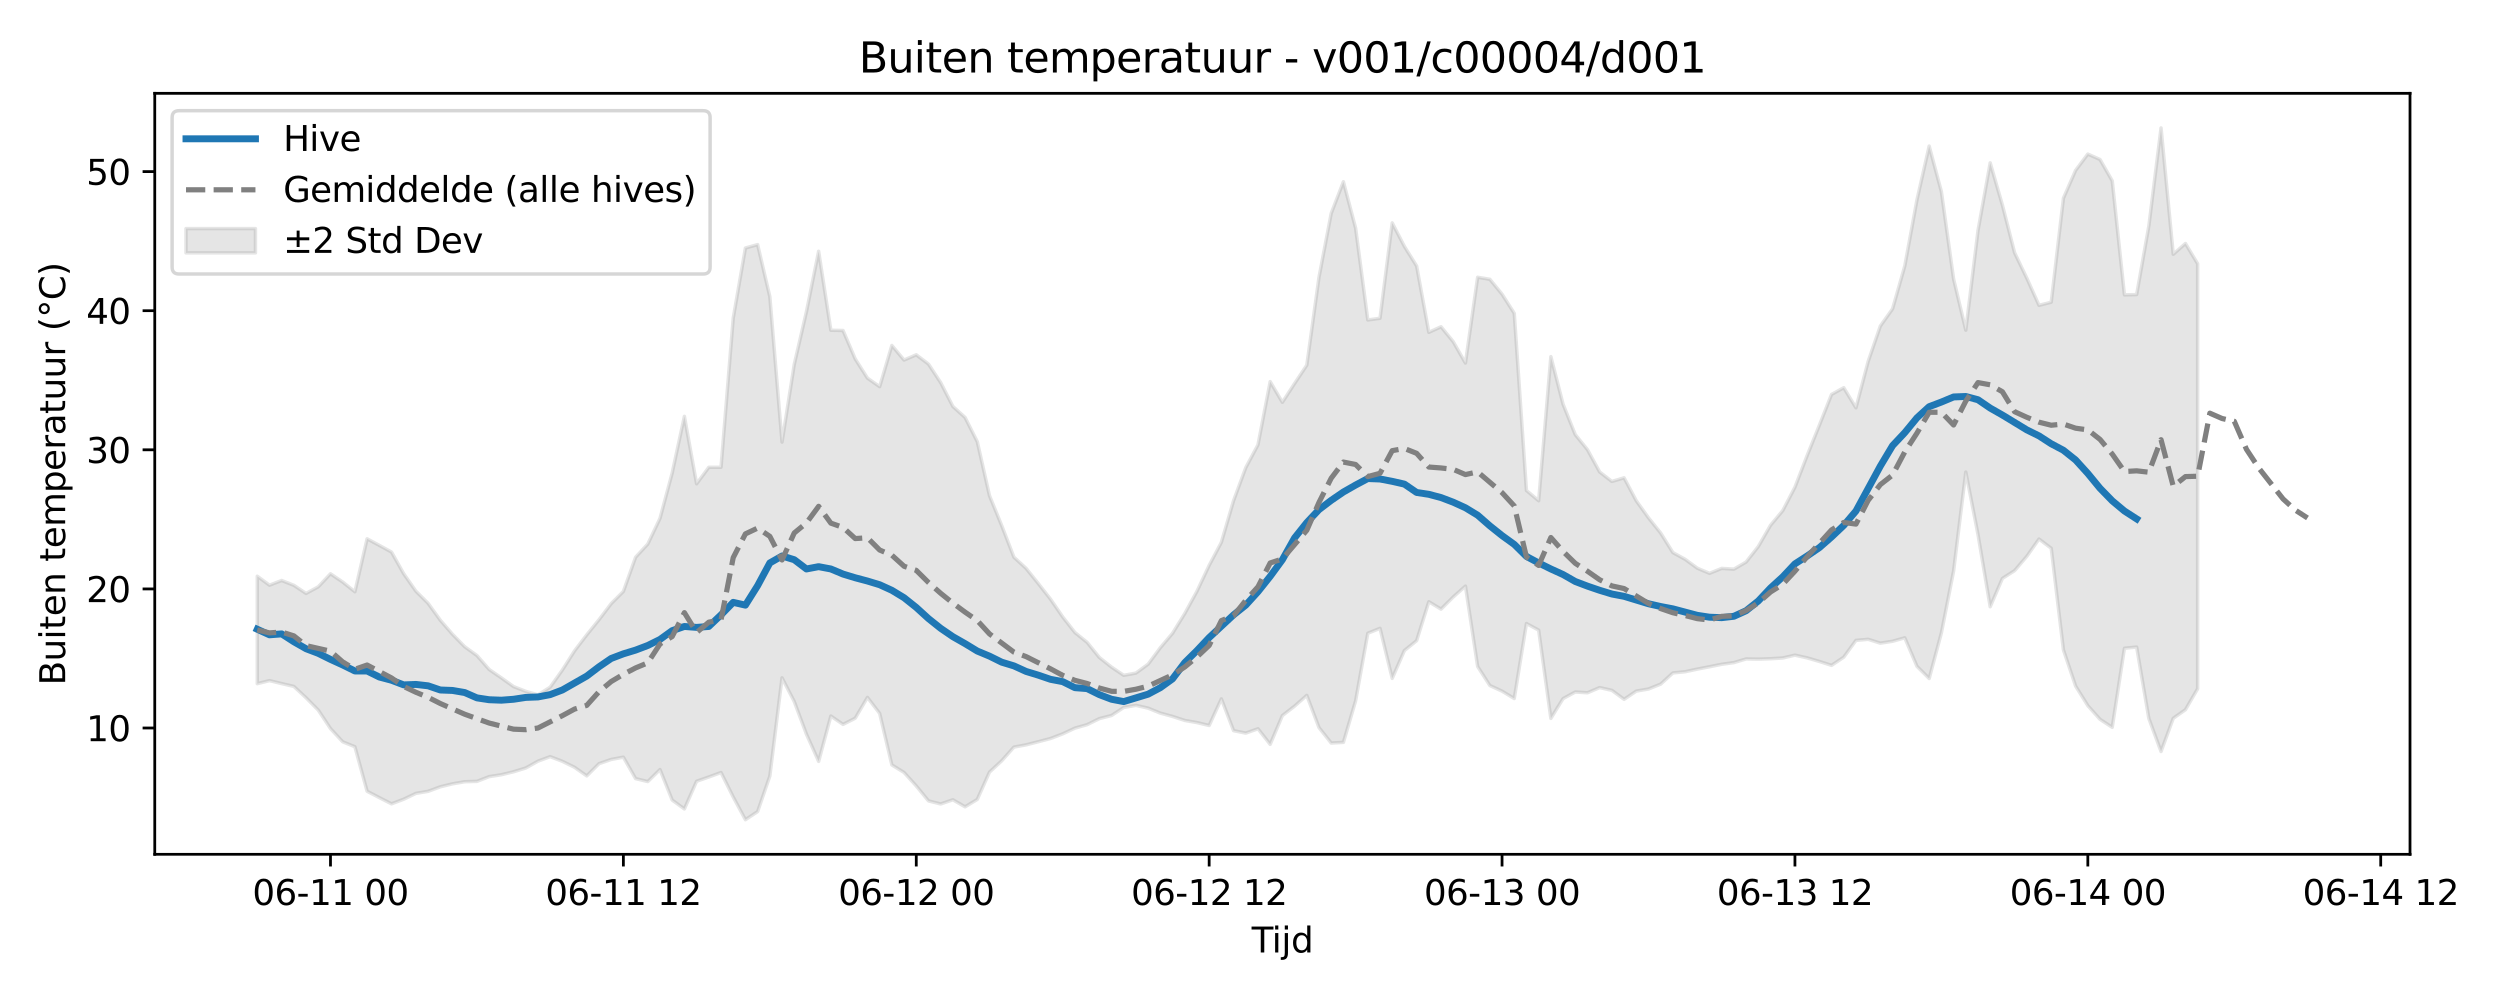 <?xml version="1.0" encoding="utf-8" standalone="no"?>
<!DOCTYPE svg PUBLIC "-//W3C//DTD SVG 1.1//EN"
  "http://www.w3.org/Graphics/SVG/1.1/DTD/svg11.dtd">
<svg xmlns:xlink="http://www.w3.org/1999/xlink" width="720pt" height="288pt" viewBox="0 0 720 288" xmlns="http://www.w3.org/2000/svg" version="1.1">
 <defs>
  <style type="text/css">*{stroke-linejoin: round; stroke-linecap: butt}</style>
 </defs>
 <g id="figure_1">
  <g id="patch_1">
   <path d="M 0 288 
L 720 288 
L 720 0 
L 0 0 
z
" style="fill: #ffffff"/>
  </g>
  <g id="axes_1">
   <g id="patch_2">
    <path d="M 44.57 246.04 
L 694.082 246.04 
L 694.082 26.88 
L 44.57 26.88 
z
" style="fill: #ffffff"/>
   </g>
   <g id="FillBetweenPolyCollection_1">
    <defs>
     <path id="m5a7130a5cf" d="M 74.093 -122.051 
L 74.093 -91.099 
L 77.608 -91.981 
L 81.123 -91.126 
L 84.637 -90.305 
L 88.152 -87.034 
L 91.667 -83.481 
L 95.181 -78.171 
L 98.696 -74.362 
L 102.211 -72.938 
L 105.725 -60.122 
L 109.24 -58.286 
L 112.755 -56.497 
L 116.269 -57.825 
L 119.784 -59.509 
L 123.299 -60.095 
L 126.813 -61.4 
L 130.328 -62.257 
L 133.843 -62.862 
L 137.357 -62.966 
L 140.872 -64.328 
L 144.387 -64.875 
L 147.901 -65.729 
L 151.416 -66.812 
L 154.931 -68.776 
L 158.445 -70.089 
L 161.96 -68.745 
L 165.475 -67.016 
L 168.989 -64.538 
L 172.504 -68.06 
L 176.019 -69.276 
L 179.533 -69.934 
L 183.048 -63.763 
L 186.563 -62.903 
L 190.078 -66.366 
L 193.592 -57.579 
L 197.107 -55.02 
L 200.622 -62.996 
L 204.136 -64.222 
L 207.651 -65.517 
L 211.166 -58.461 
L 214.68 -51.922 
L 218.195 -54.267 
L 221.71 -64.482 
L 225.224 -92.784 
L 228.739 -85.968 
L 232.254 -76.563 
L 235.768 -68.723 
L 239.283 -81.78 
L 242.798 -79.371 
L 246.312 -81.159 
L 249.827 -87.142 
L 253.342 -82.541 
L 256.856 -67.698 
L 260.371 -65.526 
L 263.886 -61.647 
L 267.4 -57.344 
L 270.915 -56.458 
L 274.43 -57.663 
L 277.944 -55.635 
L 281.459 -57.768 
L 284.974 -65.635 
L 288.488 -68.877 
L 292.003 -72.834 
L 295.518 -73.483 
L 299.032 -74.386 
L 302.547 -75.31 
L 306.062 -76.65 
L 309.576 -78.298 
L 313.091 -79.295 
L 316.606 -81.034 
L 320.12 -81.934 
L 323.635 -84.251 
L 327.15 -84.852 
L 330.664 -84.052 
L 334.179 -82.62 
L 337.694 -81.664 
L 341.208 -80.511 
L 344.723 -79.893 
L 348.238 -79.056 
L 351.753 -86.726 
L 355.267 -77.57 
L 358.782 -76.867 
L 362.297 -78.114 
L 365.811 -73.626 
L 369.326 -81.914 
L 372.841 -84.628 
L 376.355 -87.73 
L 379.87 -78.46 
L 383.385 -74.004 
L 386.899 -74.192 
L 390.414 -86.15 
L 393.929 -105.628 
L 397.443 -107.039 
L 400.958 -92.627 
L 404.473 -100.645 
L 407.987 -103.488 
L 411.502 -114.699 
L 415.017 -112.564 
L 418.531 -116.065 
L 422.046 -119.199 
L 425.561 -96.052 
L 429.075 -90.57 
L 432.59 -88.95 
L 436.105 -86.823 
L 439.619 -108.424 
L 443.134 -106.519 
L 446.649 -81.098 
L 450.163 -86.797 
L 453.678 -88.705 
L 457.193 -88.48 
L 460.707 -89.979 
L 464.222 -89.178 
L 467.737 -86.596 
L 471.251 -88.962 
L 474.766 -89.561 
L 478.281 -90.978 
L 481.795 -94.197 
L 485.31 -94.538 
L 488.825 -95.291 
L 492.339 -95.974 
L 495.854 -96.68 
L 499.369 -97.173 
L 502.883 -98.228 
L 506.398 -98.163 
L 509.913 -98.284 
L 513.428 -98.498 
L 516.942 -99.313 
L 520.457 -98.531 
L 523.972 -97.504 
L 527.486 -96.377 
L 531.001 -98.733 
L 534.516 -103.567 
L 538.03 -103.878 
L 541.545 -102.766 
L 545.06 -103.314 
L 548.574 -104.307 
L 552.089 -96.094 
L 555.604 -92.589 
L 559.118 -105.724 
L 562.633 -123.524 
L 566.148 -152.045 
L 569.662 -134.058 
L 573.177 -113.25 
L 576.692 -121.409 
L 580.206 -123.656 
L 583.721 -127.769 
L 587.236 -132.759 
L 590.75 -130.096 
L 594.265 -100.839 
L 597.78 -90.408 
L 601.294 -84.767 
L 604.809 -80.828 
L 608.324 -78.534 
L 611.838 -101.308 
L 615.353 -101.645 
L 618.868 -81.081 
L 622.382 -71.561 
L 625.897 -81.129 
L 629.412 -83.606 
L 632.926 -89.655 
L 632.926 -212.031 
L 632.926 -212.031 
L 629.412 -217.88 
L 625.897 -214.77 
L 622.382 -251.158 
L 618.868 -222.92 
L 615.353 -203.157 
L 611.838 -203.083 
L 608.324 -235.919 
L 604.809 -242.064 
L 601.294 -243.627 
L 597.78 -238.947 
L 594.265 -230.92 
L 590.75 -200.969 
L 587.236 -200.068 
L 583.721 -207.89 
L 580.206 -215.208 
L 576.692 -228.939 
L 573.177 -241.104 
L 569.662 -221.578 
L 566.148 -192.908 
L 562.633 -207.675 
L 559.118 -232.819 
L 555.604 -245.932 
L 552.089 -230.45 
L 548.574 -211.382 
L 545.06 -199.06 
L 541.545 -194.113 
L 538.03 -183.901 
L 534.516 -170.554 
L 531.001 -176.341 
L 527.486 -174.405 
L 523.972 -165.514 
L 520.457 -156.799 
L 516.942 -147.68 
L 513.428 -140.941 
L 509.913 -136.729 
L 506.398 -130.612 
L 502.883 -126.14 
L 499.369 -124.085 
L 495.854 -124.305 
L 492.339 -122.881 
L 488.825 -124.365 
L 485.31 -126.93 
L 481.795 -128.855 
L 478.281 -134.477 
L 474.766 -138.871 
L 471.251 -143.781 
L 467.737 -150.391 
L 464.222 -149.345 
L 460.707 -152.073 
L 457.193 -158.495 
L 453.678 -162.829 
L 450.163 -171.585 
L 446.649 -185.29 
L 443.134 -143.782 
L 439.619 -146.738 
L 436.105 -197.771 
L 432.59 -203.274 
L 429.075 -207.568 
L 425.561 -208.152 
L 422.046 -183.442 
L 418.531 -189.59 
L 415.017 -193.892 
L 411.502 -192.29 
L 407.987 -211.4 
L 404.473 -217.027 
L 400.958 -223.806 
L 397.443 -196.345 
L 393.929 -195.849 
L 390.414 -222.309 
L 386.899 -235.66 
L 383.385 -226.538 
L 379.87 -208.156 
L 376.355 -182.823 
L 372.841 -177.551 
L 369.326 -172.138 
L 365.811 -178.098 
L 362.297 -159.894 
L 358.782 -153.319 
L 355.267 -143.802 
L 351.753 -131.81 
L 348.238 -125.167 
L 344.723 -117.71 
L 341.208 -111.293 
L 337.694 -105.618 
L 334.179 -101.458 
L 330.664 -96.725 
L 327.15 -94.151 
L 323.635 -93.512 
L 320.12 -95.873 
L 316.606 -98.656 
L 313.091 -103.009 
L 309.576 -105.837 
L 306.062 -110.327 
L 302.547 -115.445 
L 299.032 -119.936 
L 295.518 -124.311 
L 292.003 -127.535 
L 288.488 -136.643 
L 284.974 -145.245 
L 281.459 -160.791 
L 277.944 -167.776 
L 274.43 -170.94 
L 270.915 -177.811 
L 267.4 -183.144 
L 263.886 -185.823 
L 260.371 -184.309 
L 256.856 -188.509 
L 253.342 -176.642 
L 249.827 -179.1 
L 246.312 -184.625 
L 242.798 -192.822 
L 239.283 -192.894 
L 235.768 -215.633 
L 232.254 -198.226 
L 228.739 -183.04 
L 225.224 -160.673 
L 221.71 -202.574 
L 218.195 -217.552 
L 214.68 -216.571 
L 211.166 -196.354 
L 207.651 -153.429 
L 204.136 -153.424 
L 200.622 -148.664 
L 197.107 -168.093 
L 193.592 -151.788 
L 190.078 -138.706 
L 186.563 -131.312 
L 183.048 -127.515 
L 179.533 -117.673 
L 176.019 -114.153 
L 172.504 -109.513 
L 168.989 -105.168 
L 165.475 -100.56 
L 161.96 -95.035 
L 158.445 -90.085 
L 154.931 -87.889 
L 151.416 -88.898 
L 147.901 -90.268 
L 144.387 -92.781 
L 140.872 -95.198 
L 137.357 -99.211 
L 133.843 -101.739 
L 130.328 -105.319 
L 126.813 -109.375 
L 123.299 -114.241 
L 119.784 -117.739 
L 116.269 -122.762 
L 112.755 -129.012 
L 109.24 -130.943 
L 105.725 -132.826 
L 102.211 -117.569 
L 98.696 -120.38 
L 95.181 -122.752 
L 91.667 -119.006 
L 88.152 -117.094 
L 84.637 -119.431 
L 81.123 -120.823 
L 77.608 -119.472 
L 74.093 -122.051 
z
" style="stroke: #808080; stroke-opacity: 0.2"/>
    </defs>
    <g clip-path="url(#p4cafe2a55a)">
     <use xlink:href="#m5a7130a5cf" x="0" y="288" style="fill: #808080; fill-opacity: 0.2; stroke: #808080; stroke-opacity: 0.2"/>
    </g>
   </g>
   <g id="matplotlib.axis_1">
    <g id="xtick_1">
     <g id="line2d_1">
      <defs>
       <path id="m2bb6c046dc" d="M 0 0 
L 0 3.5 
" style="stroke: #000000; stroke-width: 0.8"/>
      </defs>
      <g>
       <use xlink:href="#m2bb6c046dc" x="95.181" y="246.04" style="stroke: #000000; stroke-width: 0.8"/>
      </g>
     </g>
     <g id="text_1">
      <!-- 06-11 00 -->
      <g transform="translate(72.701 260.638) scale(0.1 -0.1)">
       <defs>
        <path id="DejaVuSans-30" d="M 2034 4250 
Q 1547 4250 1301 3770 
Q 1056 3291 1056 2328 
Q 1056 1369 1301 889 
Q 1547 409 2034 409 
Q 2525 409 2770 889 
Q 3016 1369 3016 2328 
Q 3016 3291 2770 3770 
Q 2525 4250 2034 4250 
z
M 2034 4750 
Q 2819 4750 3233 4129 
Q 3647 3509 3647 2328 
Q 3647 1150 3233 529 
Q 2819 -91 2034 -91 
Q 1250 -91 836 529 
Q 422 1150 422 2328 
Q 422 3509 836 4129 
Q 1250 4750 2034 4750 
z
" transform="scale(0.016)"/>
        <path id="DejaVuSans-36" d="M 2113 2584 
Q 1688 2584 1439 2293 
Q 1191 2003 1191 1497 
Q 1191 994 1439 701 
Q 1688 409 2113 409 
Q 2538 409 2786 701 
Q 3034 994 3034 1497 
Q 3034 2003 2786 2293 
Q 2538 2584 2113 2584 
z
M 3366 4563 
L 3366 3988 
Q 3128 4100 2886 4159 
Q 2644 4219 2406 4219 
Q 1781 4219 1451 3797 
Q 1122 3375 1075 2522 
Q 1259 2794 1537 2939 
Q 1816 3084 2150 3084 
Q 2853 3084 3261 2657 
Q 3669 2231 3669 1497 
Q 3669 778 3244 343 
Q 2819 -91 2113 -91 
Q 1303 -91 875 529 
Q 447 1150 447 2328 
Q 447 3434 972 4092 
Q 1497 4750 2381 4750 
Q 2619 4750 2861 4703 
Q 3103 4656 3366 4563 
z
" transform="scale(0.016)"/>
        <path id="DejaVuSans-2d" d="M 313 2009 
L 1997 2009 
L 1997 1497 
L 313 1497 
L 313 2009 
z
" transform="scale(0.016)"/>
        <path id="DejaVuSans-31" d="M 794 531 
L 1825 531 
L 1825 4091 
L 703 3866 
L 703 4441 
L 1819 4666 
L 2450 4666 
L 2450 531 
L 3481 531 
L 3481 0 
L 794 0 
L 794 531 
z
" transform="scale(0.016)"/>
        <path id="DejaVuSans-20" transform="scale(0.016)"/>
       </defs>
       <use xlink:href="#DejaVuSans-30"/>
       <use xlink:href="#DejaVuSans-36" transform="translate(63.623 0)"/>
       <use xlink:href="#DejaVuSans-2d" transform="translate(127.246 0)"/>
       <use xlink:href="#DejaVuSans-31" transform="translate(163.33 0)"/>
       <use xlink:href="#DejaVuSans-31" transform="translate(226.953 0)"/>
       <use xlink:href="#DejaVuSans-20" transform="translate(290.576 0)"/>
       <use xlink:href="#DejaVuSans-30" transform="translate(322.363 0)"/>
       <use xlink:href="#DejaVuSans-30" transform="translate(385.986 0)"/>
      </g>
     </g>
    </g>
    <g id="xtick_2">
     <g id="line2d_2">
      <g>
       <use xlink:href="#m2bb6c046dc" x="179.533" y="246.04" style="stroke: #000000; stroke-width: 0.8"/>
      </g>
     </g>
     <g id="text_2">
      <!-- 06-11 12 -->
      <g transform="translate(157.053 260.638) scale(0.1 -0.1)">
       <defs>
        <path id="DejaVuSans-32" d="M 1228 531 
L 3431 531 
L 3431 0 
L 469 0 
L 469 531 
Q 828 903 1448 1529 
Q 2069 2156 2228 2338 
Q 2531 2678 2651 2914 
Q 2772 3150 2772 3378 
Q 2772 3750 2511 3984 
Q 2250 4219 1831 4219 
Q 1534 4219 1204 4116 
Q 875 4013 500 3803 
L 500 4441 
Q 881 4594 1212 4672 
Q 1544 4750 1819 4750 
Q 2544 4750 2975 4387 
Q 3406 4025 3406 3419 
Q 3406 3131 3298 2873 
Q 3191 2616 2906 2266 
Q 2828 2175 2409 1742 
Q 1991 1309 1228 531 
z
" transform="scale(0.016)"/>
       </defs>
       <use xlink:href="#DejaVuSans-30"/>
       <use xlink:href="#DejaVuSans-36" transform="translate(63.623 0)"/>
       <use xlink:href="#DejaVuSans-2d" transform="translate(127.246 0)"/>
       <use xlink:href="#DejaVuSans-31" transform="translate(163.33 0)"/>
       <use xlink:href="#DejaVuSans-31" transform="translate(226.953 0)"/>
       <use xlink:href="#DejaVuSans-20" transform="translate(290.576 0)"/>
       <use xlink:href="#DejaVuSans-31" transform="translate(322.363 0)"/>
       <use xlink:href="#DejaVuSans-32" transform="translate(385.986 0)"/>
      </g>
     </g>
    </g>
    <g id="xtick_3">
     <g id="line2d_3">
      <g>
       <use xlink:href="#m2bb6c046dc" x="263.886" y="246.04" style="stroke: #000000; stroke-width: 0.8"/>
      </g>
     </g>
     <g id="text_3">
      <!-- 06-12 00 -->
      <g transform="translate(241.405 260.638) scale(0.1 -0.1)">
       <use xlink:href="#DejaVuSans-30"/>
       <use xlink:href="#DejaVuSans-36" transform="translate(63.623 0)"/>
       <use xlink:href="#DejaVuSans-2d" transform="translate(127.246 0)"/>
       <use xlink:href="#DejaVuSans-31" transform="translate(163.33 0)"/>
       <use xlink:href="#DejaVuSans-32" transform="translate(226.953 0)"/>
       <use xlink:href="#DejaVuSans-20" transform="translate(290.576 0)"/>
       <use xlink:href="#DejaVuSans-30" transform="translate(322.363 0)"/>
       <use xlink:href="#DejaVuSans-30" transform="translate(385.986 0)"/>
      </g>
     </g>
    </g>
    <g id="xtick_4">
     <g id="line2d_4">
      <g>
       <use xlink:href="#m2bb6c046dc" x="348.238" y="246.04" style="stroke: #000000; stroke-width: 0.8"/>
      </g>
     </g>
     <g id="text_4">
      <!-- 06-12 12 -->
      <g transform="translate(325.757 260.638) scale(0.1 -0.1)">
       <use xlink:href="#DejaVuSans-30"/>
       <use xlink:href="#DejaVuSans-36" transform="translate(63.623 0)"/>
       <use xlink:href="#DejaVuSans-2d" transform="translate(127.246 0)"/>
       <use xlink:href="#DejaVuSans-31" transform="translate(163.33 0)"/>
       <use xlink:href="#DejaVuSans-32" transform="translate(226.953 0)"/>
       <use xlink:href="#DejaVuSans-20" transform="translate(290.576 0)"/>
       <use xlink:href="#DejaVuSans-31" transform="translate(322.363 0)"/>
       <use xlink:href="#DejaVuSans-32" transform="translate(385.986 0)"/>
      </g>
     </g>
    </g>
    <g id="xtick_5">
     <g id="line2d_5">
      <g>
       <use xlink:href="#m2bb6c046dc" x="432.59" y="246.04" style="stroke: #000000; stroke-width: 0.8"/>
      </g>
     </g>
     <g id="text_5">
      <!-- 06-13 00 -->
      <g transform="translate(410.11 260.638) scale(0.1 -0.1)">
       <defs>
        <path id="DejaVuSans-33" d="M 2597 2516 
Q 3050 2419 3304 2112 
Q 3559 1806 3559 1356 
Q 3559 666 3084 287 
Q 2609 -91 1734 -91 
Q 1441 -91 1130 -33 
Q 819 25 488 141 
L 488 750 
Q 750 597 1062 519 
Q 1375 441 1716 441 
Q 2309 441 2620 675 
Q 2931 909 2931 1356 
Q 2931 1769 2642 2001 
Q 2353 2234 1838 2234 
L 1294 2234 
L 1294 2753 
L 1863 2753 
Q 2328 2753 2575 2939 
Q 2822 3125 2822 3475 
Q 2822 3834 2567 4026 
Q 2313 4219 1838 4219 
Q 1578 4219 1281 4162 
Q 984 4106 628 3988 
L 628 4550 
Q 988 4650 1302 4700 
Q 1616 4750 1894 4750 
Q 2613 4750 3031 4423 
Q 3450 4097 3450 3541 
Q 3450 3153 3228 2886 
Q 3006 2619 2597 2516 
z
" transform="scale(0.016)"/>
       </defs>
       <use xlink:href="#DejaVuSans-30"/>
       <use xlink:href="#DejaVuSans-36" transform="translate(63.623 0)"/>
       <use xlink:href="#DejaVuSans-2d" transform="translate(127.246 0)"/>
       <use xlink:href="#DejaVuSans-31" transform="translate(163.33 0)"/>
       <use xlink:href="#DejaVuSans-33" transform="translate(226.953 0)"/>
       <use xlink:href="#DejaVuSans-20" transform="translate(290.576 0)"/>
       <use xlink:href="#DejaVuSans-30" transform="translate(322.363 0)"/>
       <use xlink:href="#DejaVuSans-30" transform="translate(385.986 0)"/>
      </g>
     </g>
    </g>
    <g id="xtick_6">
     <g id="line2d_6">
      <g>
       <use xlink:href="#m2bb6c046dc" x="516.942" y="246.04" style="stroke: #000000; stroke-width: 0.8"/>
      </g>
     </g>
     <g id="text_6">
      <!-- 06-13 12 -->
      <g transform="translate(494.462 260.638) scale(0.1 -0.1)">
       <use xlink:href="#DejaVuSans-30"/>
       <use xlink:href="#DejaVuSans-36" transform="translate(63.623 0)"/>
       <use xlink:href="#DejaVuSans-2d" transform="translate(127.246 0)"/>
       <use xlink:href="#DejaVuSans-31" transform="translate(163.33 0)"/>
       <use xlink:href="#DejaVuSans-33" transform="translate(226.953 0)"/>
       <use xlink:href="#DejaVuSans-20" transform="translate(290.576 0)"/>
       <use xlink:href="#DejaVuSans-31" transform="translate(322.363 0)"/>
       <use xlink:href="#DejaVuSans-32" transform="translate(385.986 0)"/>
      </g>
     </g>
    </g>
    <g id="xtick_7">
     <g id="line2d_7">
      <g>
       <use xlink:href="#m2bb6c046dc" x="601.294" y="246.04" style="stroke: #000000; stroke-width: 0.8"/>
      </g>
     </g>
     <g id="text_7">
      <!-- 06-14 00 -->
      <g transform="translate(578.814 260.638) scale(0.1 -0.1)">
       <defs>
        <path id="DejaVuSans-34" d="M 2419 4116 
L 825 1625 
L 2419 1625 
L 2419 4116 
z
M 2253 4666 
L 3047 4666 
L 3047 1625 
L 3713 1625 
L 3713 1100 
L 3047 1100 
L 3047 0 
L 2419 0 
L 2419 1100 
L 313 1100 
L 313 1709 
L 2253 4666 
z
" transform="scale(0.016)"/>
       </defs>
       <use xlink:href="#DejaVuSans-30"/>
       <use xlink:href="#DejaVuSans-36" transform="translate(63.623 0)"/>
       <use xlink:href="#DejaVuSans-2d" transform="translate(127.246 0)"/>
       <use xlink:href="#DejaVuSans-31" transform="translate(163.33 0)"/>
       <use xlink:href="#DejaVuSans-34" transform="translate(226.953 0)"/>
       <use xlink:href="#DejaVuSans-20" transform="translate(290.576 0)"/>
       <use xlink:href="#DejaVuSans-30" transform="translate(322.363 0)"/>
       <use xlink:href="#DejaVuSans-30" transform="translate(385.986 0)"/>
      </g>
     </g>
    </g>
    <g id="xtick_8">
     <g id="line2d_8">
      <g>
       <use xlink:href="#m2bb6c046dc" x="685.647" y="246.04" style="stroke: #000000; stroke-width: 0.8"/>
      </g>
     </g>
     <g id="text_8">
      <!-- 06-14 12 -->
      <g transform="translate(663.166 260.638) scale(0.1 -0.1)">
       <use xlink:href="#DejaVuSans-30"/>
       <use xlink:href="#DejaVuSans-36" transform="translate(63.623 0)"/>
       <use xlink:href="#DejaVuSans-2d" transform="translate(127.246 0)"/>
       <use xlink:href="#DejaVuSans-31" transform="translate(163.33 0)"/>
       <use xlink:href="#DejaVuSans-34" transform="translate(226.953 0)"/>
       <use xlink:href="#DejaVuSans-20" transform="translate(290.576 0)"/>
       <use xlink:href="#DejaVuSans-31" transform="translate(322.363 0)"/>
       <use xlink:href="#DejaVuSans-32" transform="translate(385.986 0)"/>
      </g>
     </g>
    </g>
    <g id="text_9">
     <!-- Tijd -->
     <g transform="translate(360.476 274.317) scale(0.1 -0.1)">
      <defs>
       <path id="DejaVuSans-54" d="M -19 4666 
L 3928 4666 
L 3928 4134 
L 2272 4134 
L 2272 0 
L 1638 0 
L 1638 4134 
L -19 4134 
L -19 4666 
z
" transform="scale(0.016)"/>
       <path id="DejaVuSans-69" d="M 603 3500 
L 1178 3500 
L 1178 0 
L 603 0 
L 603 3500 
z
M 603 4863 
L 1178 4863 
L 1178 4134 
L 603 4134 
L 603 4863 
z
" transform="scale(0.016)"/>
       <path id="DejaVuSans-6a" d="M 603 3500 
L 1178 3500 
L 1178 -63 
Q 1178 -731 923 -1031 
Q 669 -1331 103 -1331 
L -116 -1331 
L -116 -844 
L 38 -844 
Q 366 -844 484 -692 
Q 603 -541 603 -63 
L 603 3500 
z
M 603 4863 
L 1178 4863 
L 1178 4134 
L 603 4134 
L 603 4863 
z
" transform="scale(0.016)"/>
       <path id="DejaVuSans-64" d="M 2906 2969 
L 2906 4863 
L 3481 4863 
L 3481 0 
L 2906 0 
L 2906 525 
Q 2725 213 2448 61 
Q 2172 -91 1784 -91 
Q 1150 -91 751 415 
Q 353 922 353 1747 
Q 353 2572 751 3078 
Q 1150 3584 1784 3584 
Q 2172 3584 2448 3432 
Q 2725 3281 2906 2969 
z
M 947 1747 
Q 947 1113 1208 752 
Q 1469 391 1925 391 
Q 2381 391 2643 752 
Q 2906 1113 2906 1747 
Q 2906 2381 2643 2742 
Q 2381 3103 1925 3103 
Q 1469 3103 1208 2742 
Q 947 2381 947 1747 
z
" transform="scale(0.016)"/>
      </defs>
      <use xlink:href="#DejaVuSans-54"/>
      <use xlink:href="#DejaVuSans-69" transform="translate(57.959 0)"/>
      <use xlink:href="#DejaVuSans-6a" transform="translate(85.742 0)"/>
      <use xlink:href="#DejaVuSans-64" transform="translate(113.525 0)"/>
     </g>
    </g>
   </g>
   <g id="matplotlib.axis_2">
    <g id="ytick_1">
     <g id="line2d_9">
      <defs>
       <path id="mba28aeeb70" d="M 0 0 
L -3.5 0 
" style="stroke: #000000; stroke-width: 0.8"/>
      </defs>
      <g>
       <use xlink:href="#mba28aeeb70" x="44.57" y="209.668" style="stroke: #000000; stroke-width: 0.8"/>
      </g>
     </g>
     <g id="text_10">
      <!-- 10 -->
      <g transform="translate(24.845 213.467) scale(0.1 -0.1)">
       <use xlink:href="#DejaVuSans-31"/>
       <use xlink:href="#DejaVuSans-30" transform="translate(63.623 0)"/>
      </g>
     </g>
    </g>
    <g id="ytick_2">
     <g id="line2d_10">
      <g>
       <use xlink:href="#mba28aeeb70" x="44.57" y="169.606" style="stroke: #000000; stroke-width: 0.8"/>
      </g>
     </g>
     <g id="text_11">
      <!-- 20 -->
      <g transform="translate(24.845 173.406) scale(0.1 -0.1)">
       <use xlink:href="#DejaVuSans-32"/>
       <use xlink:href="#DejaVuSans-30" transform="translate(63.623 0)"/>
      </g>
     </g>
    </g>
    <g id="ytick_3">
     <g id="line2d_11">
      <g>
       <use xlink:href="#mba28aeeb70" x="44.57" y="129.545" style="stroke: #000000; stroke-width: 0.8"/>
      </g>
     </g>
     <g id="text_12">
      <!-- 30 -->
      <g transform="translate(24.845 133.344) scale(0.1 -0.1)">
       <use xlink:href="#DejaVuSans-33"/>
       <use xlink:href="#DejaVuSans-30" transform="translate(63.623 0)"/>
      </g>
     </g>
    </g>
    <g id="ytick_4">
     <g id="line2d_12">
      <g>
       <use xlink:href="#mba28aeeb70" x="44.57" y="89.484" style="stroke: #000000; stroke-width: 0.8"/>
      </g>
     </g>
     <g id="text_13">
      <!-- 40 -->
      <g transform="translate(24.845 93.283) scale(0.1 -0.1)">
       <use xlink:href="#DejaVuSans-34"/>
       <use xlink:href="#DejaVuSans-30" transform="translate(63.623 0)"/>
      </g>
     </g>
    </g>
    <g id="ytick_5">
     <g id="line2d_13">
      <g>
       <use xlink:href="#mba28aeeb70" x="44.57" y="49.422" style="stroke: #000000; stroke-width: 0.8"/>
      </g>
     </g>
     <g id="text_14">
      <!-- 50 -->
      <g transform="translate(24.845 53.221) scale(0.1 -0.1)">
       <defs>
        <path id="DejaVuSans-35" d="M 691 4666 
L 3169 4666 
L 3169 4134 
L 1269 4134 
L 1269 2991 
Q 1406 3038 1543 3061 
Q 1681 3084 1819 3084 
Q 2600 3084 3056 2656 
Q 3513 2228 3513 1497 
Q 3513 744 3044 326 
Q 2575 -91 1722 -91 
Q 1428 -91 1123 -41 
Q 819 9 494 109 
L 494 744 
Q 775 591 1075 516 
Q 1375 441 1709 441 
Q 2250 441 2565 725 
Q 2881 1009 2881 1497 
Q 2881 1984 2565 2268 
Q 2250 2553 1709 2553 
Q 1456 2553 1204 2497 
Q 953 2441 691 2322 
L 691 4666 
z
" transform="scale(0.016)"/>
       </defs>
       <use xlink:href="#DejaVuSans-35"/>
       <use xlink:href="#DejaVuSans-30" transform="translate(63.623 0)"/>
      </g>
     </g>
    </g>
    <g id="text_15">
     <!-- Buiten temperatuur (°C) -->
     <g transform="translate(18.765 197.355) rotate(-90) scale(0.1 -0.1)">
      <defs>
       <path id="DejaVuSans-42" d="M 1259 2228 
L 1259 519 
L 2272 519 
Q 2781 519 3026 730 
Q 3272 941 3272 1375 
Q 3272 1813 3026 2020 
Q 2781 2228 2272 2228 
L 1259 2228 
z
M 1259 4147 
L 1259 2741 
L 2194 2741 
Q 2656 2741 2882 2914 
Q 3109 3088 3109 3444 
Q 3109 3797 2882 3972 
Q 2656 4147 2194 4147 
L 1259 4147 
z
M 628 4666 
L 2241 4666 
Q 2963 4666 3353 4366 
Q 3744 4066 3744 3513 
Q 3744 3084 3544 2831 
Q 3344 2578 2956 2516 
Q 3422 2416 3680 2098 
Q 3938 1781 3938 1306 
Q 3938 681 3513 340 
Q 3088 0 2303 0 
L 628 0 
L 628 4666 
z
" transform="scale(0.016)"/>
       <path id="DejaVuSans-75" d="M 544 1381 
L 544 3500 
L 1119 3500 
L 1119 1403 
Q 1119 906 1312 657 
Q 1506 409 1894 409 
Q 2359 409 2629 706 
Q 2900 1003 2900 1516 
L 2900 3500 
L 3475 3500 
L 3475 0 
L 2900 0 
L 2900 538 
Q 2691 219 2414 64 
Q 2138 -91 1772 -91 
Q 1169 -91 856 284 
Q 544 659 544 1381 
z
M 1991 3584 
L 1991 3584 
z
" transform="scale(0.016)"/>
       <path id="DejaVuSans-74" d="M 1172 4494 
L 1172 3500 
L 2356 3500 
L 2356 3053 
L 1172 3053 
L 1172 1153 
Q 1172 725 1289 603 
Q 1406 481 1766 481 
L 2356 481 
L 2356 0 
L 1766 0 
Q 1100 0 847 248 
Q 594 497 594 1153 
L 594 3053 
L 172 3053 
L 172 3500 
L 594 3500 
L 594 4494 
L 1172 4494 
z
" transform="scale(0.016)"/>
       <path id="DejaVuSans-65" d="M 3597 1894 
L 3597 1613 
L 953 1613 
Q 991 1019 1311 708 
Q 1631 397 2203 397 
Q 2534 397 2845 478 
Q 3156 559 3463 722 
L 3463 178 
Q 3153 47 2828 -22 
Q 2503 -91 2169 -91 
Q 1331 -91 842 396 
Q 353 884 353 1716 
Q 353 2575 817 3079 
Q 1281 3584 2069 3584 
Q 2775 3584 3186 3129 
Q 3597 2675 3597 1894 
z
M 3022 2063 
Q 3016 2534 2758 2815 
Q 2500 3097 2075 3097 
Q 1594 3097 1305 2825 
Q 1016 2553 972 2059 
L 3022 2063 
z
" transform="scale(0.016)"/>
       <path id="DejaVuSans-6e" d="M 3513 2113 
L 3513 0 
L 2938 0 
L 2938 2094 
Q 2938 2591 2744 2837 
Q 2550 3084 2163 3084 
Q 1697 3084 1428 2787 
Q 1159 2491 1159 1978 
L 1159 0 
L 581 0 
L 581 3500 
L 1159 3500 
L 1159 2956 
Q 1366 3272 1645 3428 
Q 1925 3584 2291 3584 
Q 2894 3584 3203 3211 
Q 3513 2838 3513 2113 
z
" transform="scale(0.016)"/>
       <path id="DejaVuSans-6d" d="M 3328 2828 
Q 3544 3216 3844 3400 
Q 4144 3584 4550 3584 
Q 5097 3584 5394 3201 
Q 5691 2819 5691 2113 
L 5691 0 
L 5113 0 
L 5113 2094 
Q 5113 2597 4934 2840 
Q 4756 3084 4391 3084 
Q 3944 3084 3684 2787 
Q 3425 2491 3425 1978 
L 3425 0 
L 2847 0 
L 2847 2094 
Q 2847 2600 2669 2842 
Q 2491 3084 2119 3084 
Q 1678 3084 1418 2786 
Q 1159 2488 1159 1978 
L 1159 0 
L 581 0 
L 581 3500 
L 1159 3500 
L 1159 2956 
Q 1356 3278 1631 3431 
Q 1906 3584 2284 3584 
Q 2666 3584 2933 3390 
Q 3200 3197 3328 2828 
z
" transform="scale(0.016)"/>
       <path id="DejaVuSans-70" d="M 1159 525 
L 1159 -1331 
L 581 -1331 
L 581 3500 
L 1159 3500 
L 1159 2969 
Q 1341 3281 1617 3432 
Q 1894 3584 2278 3584 
Q 2916 3584 3314 3078 
Q 3713 2572 3713 1747 
Q 3713 922 3314 415 
Q 2916 -91 2278 -91 
Q 1894 -91 1617 61 
Q 1341 213 1159 525 
z
M 3116 1747 
Q 3116 2381 2855 2742 
Q 2594 3103 2138 3103 
Q 1681 3103 1420 2742 
Q 1159 2381 1159 1747 
Q 1159 1113 1420 752 
Q 1681 391 2138 391 
Q 2594 391 2855 752 
Q 3116 1113 3116 1747 
z
" transform="scale(0.016)"/>
       <path id="DejaVuSans-72" d="M 2631 2963 
Q 2534 3019 2420 3045 
Q 2306 3072 2169 3072 
Q 1681 3072 1420 2755 
Q 1159 2438 1159 1844 
L 1159 0 
L 581 0 
L 581 3500 
L 1159 3500 
L 1159 2956 
Q 1341 3275 1631 3429 
Q 1922 3584 2338 3584 
Q 2397 3584 2469 3576 
Q 2541 3569 2628 3553 
L 2631 2963 
z
" transform="scale(0.016)"/>
       <path id="DejaVuSans-61" d="M 2194 1759 
Q 1497 1759 1228 1600 
Q 959 1441 959 1056 
Q 959 750 1161 570 
Q 1363 391 1709 391 
Q 2188 391 2477 730 
Q 2766 1069 2766 1631 
L 2766 1759 
L 2194 1759 
z
M 3341 1997 
L 3341 0 
L 2766 0 
L 2766 531 
Q 2569 213 2275 61 
Q 1981 -91 1556 -91 
Q 1019 -91 701 211 
Q 384 513 384 1019 
Q 384 1609 779 1909 
Q 1175 2209 1959 2209 
L 2766 2209 
L 2766 2266 
Q 2766 2663 2505 2880 
Q 2244 3097 1772 3097 
Q 1472 3097 1187 3025 
Q 903 2953 641 2809 
L 641 3341 
Q 956 3463 1253 3523 
Q 1550 3584 1831 3584 
Q 2591 3584 2966 3190 
Q 3341 2797 3341 1997 
z
" transform="scale(0.016)"/>
       <path id="DejaVuSans-28" d="M 1984 4856 
Q 1566 4138 1362 3434 
Q 1159 2731 1159 2009 
Q 1159 1288 1364 580 
Q 1569 -128 1984 -844 
L 1484 -844 
Q 1016 -109 783 600 
Q 550 1309 550 2009 
Q 550 2706 781 3412 
Q 1013 4119 1484 4856 
L 1984 4856 
z
" transform="scale(0.016)"/>
       <path id="DejaVuSans-b0" d="M 1600 4347 
Q 1350 4347 1178 4173 
Q 1006 4000 1006 3750 
Q 1006 3503 1178 3333 
Q 1350 3163 1600 3163 
Q 1850 3163 2022 3333 
Q 2194 3503 2194 3750 
Q 2194 3997 2020 4172 
Q 1847 4347 1600 4347 
z
M 1600 4750 
Q 1800 4750 1984 4673 
Q 2169 4597 2303 4453 
Q 2447 4313 2519 4134 
Q 2591 3956 2591 3750 
Q 2591 3338 2302 3052 
Q 2013 2766 1594 2766 
Q 1172 2766 890 3047 
Q 609 3328 609 3750 
Q 609 4169 896 4459 
Q 1184 4750 1600 4750 
z
" transform="scale(0.016)"/>
       <path id="DejaVuSans-43" d="M 4122 4306 
L 4122 3641 
Q 3803 3938 3442 4084 
Q 3081 4231 2675 4231 
Q 1875 4231 1450 3742 
Q 1025 3253 1025 2328 
Q 1025 1406 1450 917 
Q 1875 428 2675 428 
Q 3081 428 3442 575 
Q 3803 722 4122 1019 
L 4122 359 
Q 3791 134 3420 21 
Q 3050 -91 2638 -91 
Q 1578 -91 968 557 
Q 359 1206 359 2328 
Q 359 3453 968 4101 
Q 1578 4750 2638 4750 
Q 3056 4750 3426 4639 
Q 3797 4528 4122 4306 
z
" transform="scale(0.016)"/>
       <path id="DejaVuSans-29" d="M 513 4856 
L 1013 4856 
Q 1481 4119 1714 3412 
Q 1947 2706 1947 2009 
Q 1947 1309 1714 600 
Q 1481 -109 1013 -844 
L 513 -844 
Q 928 -128 1133 580 
Q 1338 1288 1338 2009 
Q 1338 2731 1133 3434 
Q 928 4138 513 4856 
z
" transform="scale(0.016)"/>
      </defs>
      <use xlink:href="#DejaVuSans-42"/>
      <use xlink:href="#DejaVuSans-75" transform="translate(68.604 0)"/>
      <use xlink:href="#DejaVuSans-69" transform="translate(131.982 0)"/>
      <use xlink:href="#DejaVuSans-74" transform="translate(159.766 0)"/>
      <use xlink:href="#DejaVuSans-65" transform="translate(198.975 0)"/>
      <use xlink:href="#DejaVuSans-6e" transform="translate(260.498 0)"/>
      <use xlink:href="#DejaVuSans-20" transform="translate(323.877 0)"/>
      <use xlink:href="#DejaVuSans-74" transform="translate(355.664 0)"/>
      <use xlink:href="#DejaVuSans-65" transform="translate(394.873 0)"/>
      <use xlink:href="#DejaVuSans-6d" transform="translate(456.396 0)"/>
      <use xlink:href="#DejaVuSans-70" transform="translate(553.809 0)"/>
      <use xlink:href="#DejaVuSans-65" transform="translate(617.285 0)"/>
      <use xlink:href="#DejaVuSans-72" transform="translate(678.809 0)"/>
      <use xlink:href="#DejaVuSans-61" transform="translate(719.922 0)"/>
      <use xlink:href="#DejaVuSans-74" transform="translate(781.201 0)"/>
      <use xlink:href="#DejaVuSans-75" transform="translate(820.41 0)"/>
      <use xlink:href="#DejaVuSans-75" transform="translate(883.789 0)"/>
      <use xlink:href="#DejaVuSans-72" transform="translate(947.168 0)"/>
      <use xlink:href="#DejaVuSans-20" transform="translate(988.281 0)"/>
      <use xlink:href="#DejaVuSans-28" transform="translate(1020.068 0)"/>
      <use xlink:href="#DejaVuSans-b0" transform="translate(1059.082 0)"/>
      <use xlink:href="#DejaVuSans-43" transform="translate(1109.082 0)"/>
      <use xlink:href="#DejaVuSans-29" transform="translate(1178.906 0)"/>
     </g>
    </g>
   </g>
   <g id="line2d_14">
    <path d="M 74.093 181.224 
L 77.608 182.827 
L 81.123 182.56 
L 84.637 184.83 
L 88.152 186.833 
L 91.667 188.168 
L 95.181 189.904 
L 98.696 191.507 
L 102.211 193.243 
L 105.725 193.243 
L 109.24 194.979 
L 112.755 195.913 
L 116.269 197.249 
L 119.784 197.115 
L 123.299 197.516 
L 126.813 198.718 
L 130.328 198.851 
L 133.843 199.452 
L 137.357 200.988 
L 140.872 201.522 
L 144.387 201.656 
L 147.901 201.389 
L 151.416 200.854 
L 154.931 200.721 
L 158.445 200.053 
L 161.96 198.718 
L 168.989 194.712 
L 172.504 192.041 
L 176.019 189.637 
L 179.533 188.302 
L 183.048 187.233 
L 186.563 185.898 
L 190.078 184.162 
L 193.592 181.625 
L 197.107 180.423 
L 200.622 180.69 
L 204.136 180.423 
L 207.651 177.085 
L 211.166 173.479 
L 214.68 174.28 
L 218.195 168.672 
L 221.71 162.128 
L 225.224 160.125 
L 228.739 161.194 
L 232.254 163.864 
L 235.768 163.197 
L 239.283 163.864 
L 242.798 165.333 
L 246.312 166.402 
L 249.827 167.336 
L 253.342 168.405 
L 256.856 170.007 
L 260.371 172.144 
L 263.886 174.948 
L 267.4 178.153 
L 270.915 180.957 
L 274.43 183.361 
L 277.944 185.364 
L 281.459 187.501 
L 284.974 188.969 
L 288.488 190.705 
L 292.003 191.774 
L 295.518 193.376 
L 299.032 194.445 
L 302.547 195.646 
L 306.062 196.314 
L 309.576 198.05 
L 313.091 198.317 
L 316.606 200.053 
L 320.12 201.389 
L 323.635 202.056 
L 330.664 199.92 
L 334.179 198.05 
L 337.694 195.513 
L 341.208 190.839 
L 344.723 187.367 
L 348.238 183.628 
L 355.267 177.085 
L 358.782 174.28 
L 362.297 170.408 
L 365.811 166.001 
L 369.326 161.194 
L 372.841 154.917 
L 376.355 150.511 
L 379.87 146.771 
L 383.385 144.101 
L 386.899 141.697 
L 390.414 139.694 
L 393.929 137.824 
L 397.443 137.958 
L 400.958 138.626 
L 404.473 139.427 
L 407.987 141.831 
L 411.502 142.365 
L 415.017 143.299 
L 418.531 144.635 
L 422.046 146.237 
L 425.561 148.374 
L 429.075 151.445 
L 432.59 154.25 
L 436.105 156.787 
L 439.619 160.259 
L 443.134 162.128 
L 446.649 163.864 
L 450.163 165.467 
L 453.678 167.47 
L 457.193 168.805 
L 460.707 170.007 
L 464.222 171.075 
L 467.737 171.743 
L 474.766 173.88 
L 478.281 174.681 
L 481.795 175.349 
L 488.825 177.218 
L 492.339 177.752 
L 495.854 177.886 
L 499.369 177.485 
L 502.883 175.883 
L 506.398 173.078 
L 509.913 169.339 
L 513.428 166.134 
L 516.942 162.395 
L 520.457 160.125 
L 523.972 157.722 
L 527.486 154.65 
L 531.001 151.312 
L 534.516 147.172 
L 541.545 134.219 
L 545.06 128.343 
L 548.574 124.604 
L 552.089 120.331 
L 555.604 117.126 
L 559.118 115.791 
L 562.633 114.322 
L 566.148 114.188 
L 569.662 115.123 
L 573.177 117.527 
L 576.692 119.53 
L 583.721 123.803 
L 587.236 125.539 
L 590.75 127.809 
L 594.265 129.679 
L 597.78 132.483 
L 601.294 136.356 
L 604.809 140.629 
L 608.324 144.234 
L 611.838 147.172 
L 615.353 149.442 
L 615.353 149.442 
" clip-path="url(#p4cafe2a55a)" style="fill: none; stroke: #1f77b4; stroke-width: 2; stroke-linecap: square"/>
   </g>
   <g id="line2d_15">
    <path d="M 74.093 181.425 
L 77.608 182.274 
L 81.123 182.026 
L 84.637 183.132 
L 88.152 185.936 
L 95.181 187.539 
L 98.696 190.629 
L 102.211 192.747 
L 105.725 191.526 
L 112.755 195.246 
L 116.269 197.707 
L 119.784 199.376 
L 123.299 200.832 
L 126.813 202.613 
L 133.843 205.7 
L 140.872 208.237 
L 147.901 210.002 
L 151.416 210.145 
L 154.931 209.668 
L 161.96 206.11 
L 165.475 204.212 
L 168.989 203.147 
L 172.504 199.214 
L 176.019 196.285 
L 179.533 194.197 
L 183.048 192.361 
L 186.563 190.892 
L 190.078 185.464 
L 193.592 183.316 
L 197.107 176.444 
L 200.622 182.17 
L 204.136 179.177 
L 207.651 178.527 
L 211.166 160.593 
L 214.68 153.754 
L 218.195 152.091 
L 221.71 154.472 
L 225.224 161.271 
L 228.739 153.496 
L 232.254 150.606 
L 235.768 145.822 
L 239.283 150.663 
L 242.798 151.903 
L 246.312 155.108 
L 249.827 154.879 
L 253.342 158.408 
L 256.856 159.896 
L 260.371 163.082 
L 263.886 164.265 
L 267.4 167.756 
L 270.915 170.866 
L 274.43 173.698 
L 277.944 176.295 
L 281.459 178.72 
L 284.974 182.56 
L 292.003 187.815 
L 295.518 189.103 
L 302.547 192.623 
L 306.062 194.511 
L 309.576 195.933 
L 313.091 196.848 
L 316.606 198.155 
L 320.12 199.096 
L 323.635 199.118 
L 327.15 198.498 
L 330.664 197.611 
L 337.694 194.359 
L 341.208 192.098 
L 344.723 189.198 
L 348.238 185.889 
L 351.753 178.732 
L 355.267 177.314 
L 358.782 172.907 
L 362.297 168.996 
L 365.811 162.138 
L 369.326 160.974 
L 376.355 152.723 
L 379.87 144.692 
L 383.385 137.729 
L 386.899 133.074 
L 390.414 133.771 
L 393.929 137.262 
L 397.443 136.308 
L 400.958 129.784 
L 404.473 129.164 
L 407.987 130.556 
L 411.502 134.505 
L 415.017 134.772 
L 418.531 135.173 
L 422.046 136.68 
L 425.561 135.898 
L 432.59 141.888 
L 436.105 145.703 
L 439.619 160.419 
L 443.134 162.849 
L 446.649 154.806 
L 450.163 158.809 
L 453.678 162.233 
L 457.193 164.513 
L 460.707 166.974 
L 464.222 168.738 
L 467.737 169.506 
L 474.766 173.784 
L 478.281 175.272 
L 481.795 176.474 
L 485.31 177.266 
L 488.825 178.172 
L 492.339 178.573 
L 495.854 177.507 
L 499.369 177.371 
L 502.883 175.816 
L 506.398 173.613 
L 509.913 170.494 
L 513.428 168.281 
L 516.942 164.503 
L 520.457 160.335 
L 527.486 152.609 
L 531.001 150.463 
L 534.516 150.94 
L 538.03 144.11 
L 541.545 139.56 
L 545.06 136.813 
L 548.574 130.156 
L 552.089 124.728 
L 555.604 118.74 
L 559.118 118.728 
L 562.633 122.401 
L 566.148 115.524 
L 569.662 110.182 
L 573.177 110.823 
L 576.692 112.826 
L 580.206 118.568 
L 583.721 120.171 
L 587.236 121.586 
L 590.75 122.468 
L 594.265 122.12 
L 597.78 123.322 
L 601.294 123.803 
L 604.809 126.554 
L 608.324 130.774 
L 611.838 135.805 
L 615.353 135.599 
L 618.868 135.999 
L 622.382 126.641 
L 625.897 140.05 
L 629.412 137.257 
L 632.926 137.157 
L 636.441 118.996 
L 639.956 120.531 
L 643.47 121.332 
L 646.985 129.412 
L 650.5 134.753 
L 657.529 143.7 
L 661.044 146.905 
L 664.558 149.175 
L 664.558 149.175 
" clip-path="url(#p4cafe2a55a)" style="fill: none; stroke-dasharray: 5.55,2.4; stroke-dashoffset: 0; stroke: #808080; stroke-width: 1.5"/>
   </g>
   <g id="patch_3">
    <path d="M 44.57 246.04 
L 44.57 26.88 
" style="fill: none; stroke: #000000; stroke-width: 0.8; stroke-linejoin: miter; stroke-linecap: square"/>
   </g>
   <g id="patch_4">
    <path d="M 694.082 246.04 
L 694.082 26.88 
" style="fill: none; stroke: #000000; stroke-width: 0.8; stroke-linejoin: miter; stroke-linecap: square"/>
   </g>
   <g id="patch_5">
    <path d="M 44.57 246.04 
L 694.082 246.04 
" style="fill: none; stroke: #000000; stroke-width: 0.8; stroke-linejoin: miter; stroke-linecap: square"/>
   </g>
   <g id="patch_6">
    <path d="M 44.57 26.88 
L 694.082 26.88 
" style="fill: none; stroke: #000000; stroke-width: 0.8; stroke-linejoin: miter; stroke-linecap: square"/>
   </g>
   <g id="text_16">
    <!-- Buiten temperatuur - v001/c00004/d001 -->
    <g transform="translate(247.357 20.88) scale(0.12 -0.12)">
     <defs>
      <path id="DejaVuSans-76" d="M 191 3500 
L 800 3500 
L 1894 563 
L 2988 3500 
L 3597 3500 
L 2284 0 
L 1503 0 
L 191 3500 
z
" transform="scale(0.016)"/>
      <path id="DejaVuSans-2f" d="M 1625 4666 
L 2156 4666 
L 531 -594 
L 0 -594 
L 1625 4666 
z
" transform="scale(0.016)"/>
      <path id="DejaVuSans-63" d="M 3122 3366 
L 3122 2828 
Q 2878 2963 2633 3030 
Q 2388 3097 2138 3097 
Q 1578 3097 1268 2742 
Q 959 2388 959 1747 
Q 959 1106 1268 751 
Q 1578 397 2138 397 
Q 2388 397 2633 464 
Q 2878 531 3122 666 
L 3122 134 
Q 2881 22 2623 -34 
Q 2366 -91 2075 -91 
Q 1284 -91 818 406 
Q 353 903 353 1747 
Q 353 2603 823 3093 
Q 1294 3584 2113 3584 
Q 2378 3584 2631 3529 
Q 2884 3475 3122 3366 
z
" transform="scale(0.016)"/>
     </defs>
     <use xlink:href="#DejaVuSans-42"/>
     <use xlink:href="#DejaVuSans-75" transform="translate(68.604 0)"/>
     <use xlink:href="#DejaVuSans-69" transform="translate(131.982 0)"/>
     <use xlink:href="#DejaVuSans-74" transform="translate(159.766 0)"/>
     <use xlink:href="#DejaVuSans-65" transform="translate(198.975 0)"/>
     <use xlink:href="#DejaVuSans-6e" transform="translate(260.498 0)"/>
     <use xlink:href="#DejaVuSans-20" transform="translate(323.877 0)"/>
     <use xlink:href="#DejaVuSans-74" transform="translate(355.664 0)"/>
     <use xlink:href="#DejaVuSans-65" transform="translate(394.873 0)"/>
     <use xlink:href="#DejaVuSans-6d" transform="translate(456.396 0)"/>
     <use xlink:href="#DejaVuSans-70" transform="translate(553.809 0)"/>
     <use xlink:href="#DejaVuSans-65" transform="translate(617.285 0)"/>
     <use xlink:href="#DejaVuSans-72" transform="translate(678.809 0)"/>
     <use xlink:href="#DejaVuSans-61" transform="translate(719.922 0)"/>
     <use xlink:href="#DejaVuSans-74" transform="translate(781.201 0)"/>
     <use xlink:href="#DejaVuSans-75" transform="translate(820.41 0)"/>
     <use xlink:href="#DejaVuSans-75" transform="translate(883.789 0)"/>
     <use xlink:href="#DejaVuSans-72" transform="translate(947.168 0)"/>
     <use xlink:href="#DejaVuSans-20" transform="translate(988.281 0)"/>
     <use xlink:href="#DejaVuSans-2d" transform="translate(1020.068 0)"/>
     <use xlink:href="#DejaVuSans-20" transform="translate(1056.152 0)"/>
     <use xlink:href="#DejaVuSans-76" transform="translate(1087.939 0)"/>
     <use xlink:href="#DejaVuSans-30" transform="translate(1147.119 0)"/>
     <use xlink:href="#DejaVuSans-30" transform="translate(1210.742 0)"/>
     <use xlink:href="#DejaVuSans-31" transform="translate(1274.365 0)"/>
     <use xlink:href="#DejaVuSans-2f" transform="translate(1337.988 0)"/>
     <use xlink:href="#DejaVuSans-63" transform="translate(1371.68 0)"/>
     <use xlink:href="#DejaVuSans-30" transform="translate(1426.66 0)"/>
     <use xlink:href="#DejaVuSans-30" transform="translate(1490.283 0)"/>
     <use xlink:href="#DejaVuSans-30" transform="translate(1553.906 0)"/>
     <use xlink:href="#DejaVuSans-30" transform="translate(1617.529 0)"/>
     <use xlink:href="#DejaVuSans-34" transform="translate(1681.152 0)"/>
     <use xlink:href="#DejaVuSans-2f" transform="translate(1744.775 0)"/>
     <use xlink:href="#DejaVuSans-64" transform="translate(1778.467 0)"/>
     <use xlink:href="#DejaVuSans-30" transform="translate(1841.943 0)"/>
     <use xlink:href="#DejaVuSans-30" transform="translate(1905.566 0)"/>
     <use xlink:href="#DejaVuSans-31" transform="translate(1969.189 0)"/>
    </g>
   </g>
   <g id="legend_1">
    <g id="patch_7">
     <path d="M 51.57 78.914 
L 202.514 78.914 
Q 204.514 78.914 204.514 76.914 
L 204.514 33.88 
Q 204.514 31.88 202.514 31.88 
L 51.57 31.88 
Q 49.57 31.88 49.57 33.88 
L 49.57 76.914 
Q 49.57 78.914 51.57 78.914 
z
" style="fill: #ffffff; opacity: 0.8; stroke: #cccccc; stroke-linejoin: miter"/>
    </g>
    <g id="line2d_16">
     <path d="M 53.57 39.978 
L 63.57 39.978 
L 73.57 39.978 
" style="fill: none; stroke: #1f77b4; stroke-width: 2; stroke-linecap: square"/>
    </g>
    <g id="text_17">
     <!-- Hive -->
     <g transform="translate(81.57 43.478) scale(0.1 -0.1)">
      <defs>
       <path id="DejaVuSans-48" d="M 628 4666 
L 1259 4666 
L 1259 2753 
L 3553 2753 
L 3553 4666 
L 4184 4666 
L 4184 0 
L 3553 0 
L 3553 2222 
L 1259 2222 
L 1259 0 
L 628 0 
L 628 4666 
z
" transform="scale(0.016)"/>
      </defs>
      <use xlink:href="#DejaVuSans-48"/>
      <use xlink:href="#DejaVuSans-69" transform="translate(75.195 0)"/>
      <use xlink:href="#DejaVuSans-76" transform="translate(102.979 0)"/>
      <use xlink:href="#DejaVuSans-65" transform="translate(162.158 0)"/>
     </g>
    </g>
    <g id="line2d_17">
     <path d="M 53.57 54.657 
L 63.57 54.657 
L 73.57 54.657 
" style="fill: none; stroke-dasharray: 5.55,2.4; stroke-dashoffset: 0; stroke: #808080; stroke-width: 1.5"/>
    </g>
    <g id="text_18">
     <!-- Gemiddelde (alle hives) -->
     <g transform="translate(81.57 58.157) scale(0.1 -0.1)">
      <defs>
       <path id="DejaVuSans-47" d="M 3809 666 
L 3809 1919 
L 2778 1919 
L 2778 2438 
L 4434 2438 
L 4434 434 
Q 4069 175 3628 42 
Q 3188 -91 2688 -91 
Q 1594 -91 976 548 
Q 359 1188 359 2328 
Q 359 3472 976 4111 
Q 1594 4750 2688 4750 
Q 3144 4750 3555 4637 
Q 3966 4525 4313 4306 
L 4313 3634 
Q 3963 3931 3569 4081 
Q 3175 4231 2741 4231 
Q 1884 4231 1454 3753 
Q 1025 3275 1025 2328 
Q 1025 1384 1454 906 
Q 1884 428 2741 428 
Q 3075 428 3337 486 
Q 3600 544 3809 666 
z
" transform="scale(0.016)"/>
       <path id="DejaVuSans-6c" d="M 603 4863 
L 1178 4863 
L 1178 0 
L 603 0 
L 603 4863 
z
" transform="scale(0.016)"/>
       <path id="DejaVuSans-68" d="M 3513 2113 
L 3513 0 
L 2938 0 
L 2938 2094 
Q 2938 2591 2744 2837 
Q 2550 3084 2163 3084 
Q 1697 3084 1428 2787 
Q 1159 2491 1159 1978 
L 1159 0 
L 581 0 
L 581 4863 
L 1159 4863 
L 1159 2956 
Q 1366 3272 1645 3428 
Q 1925 3584 2291 3584 
Q 2894 3584 3203 3211 
Q 3513 2838 3513 2113 
z
" transform="scale(0.016)"/>
       <path id="DejaVuSans-73" d="M 2834 3397 
L 2834 2853 
Q 2591 2978 2328 3040 
Q 2066 3103 1784 3103 
Q 1356 3103 1142 2972 
Q 928 2841 928 2578 
Q 928 2378 1081 2264 
Q 1234 2150 1697 2047 
L 1894 2003 
Q 2506 1872 2764 1633 
Q 3022 1394 3022 966 
Q 3022 478 2636 193 
Q 2250 -91 1575 -91 
Q 1294 -91 989 -36 
Q 684 19 347 128 
L 347 722 
Q 666 556 975 473 
Q 1284 391 1588 391 
Q 1994 391 2212 530 
Q 2431 669 2431 922 
Q 2431 1156 2273 1281 
Q 2116 1406 1581 1522 
L 1381 1569 
Q 847 1681 609 1914 
Q 372 2147 372 2553 
Q 372 3047 722 3315 
Q 1072 3584 1716 3584 
Q 2034 3584 2315 3537 
Q 2597 3491 2834 3397 
z
" transform="scale(0.016)"/>
      </defs>
      <use xlink:href="#DejaVuSans-47"/>
      <use xlink:href="#DejaVuSans-65" transform="translate(77.49 0)"/>
      <use xlink:href="#DejaVuSans-6d" transform="translate(139.014 0)"/>
      <use xlink:href="#DejaVuSans-69" transform="translate(236.426 0)"/>
      <use xlink:href="#DejaVuSans-64" transform="translate(264.209 0)"/>
      <use xlink:href="#DejaVuSans-64" transform="translate(327.686 0)"/>
      <use xlink:href="#DejaVuSans-65" transform="translate(391.162 0)"/>
      <use xlink:href="#DejaVuSans-6c" transform="translate(452.686 0)"/>
      <use xlink:href="#DejaVuSans-64" transform="translate(480.469 0)"/>
      <use xlink:href="#DejaVuSans-65" transform="translate(543.945 0)"/>
      <use xlink:href="#DejaVuSans-20" transform="translate(605.469 0)"/>
      <use xlink:href="#DejaVuSans-28" transform="translate(637.256 0)"/>
      <use xlink:href="#DejaVuSans-61" transform="translate(676.27 0)"/>
      <use xlink:href="#DejaVuSans-6c" transform="translate(737.549 0)"/>
      <use xlink:href="#DejaVuSans-6c" transform="translate(765.332 0)"/>
      <use xlink:href="#DejaVuSans-65" transform="translate(793.115 0)"/>
      <use xlink:href="#DejaVuSans-20" transform="translate(854.639 0)"/>
      <use xlink:href="#DejaVuSans-68" transform="translate(886.426 0)"/>
      <use xlink:href="#DejaVuSans-69" transform="translate(949.805 0)"/>
      <use xlink:href="#DejaVuSans-76" transform="translate(977.588 0)"/>
      <use xlink:href="#DejaVuSans-65" transform="translate(1036.768 0)"/>
      <use xlink:href="#DejaVuSans-73" transform="translate(1098.291 0)"/>
      <use xlink:href="#DejaVuSans-29" transform="translate(1150.391 0)"/>
     </g>
    </g>
    <g id="patch_8">
     <path d="M 53.57 72.835 
L 73.57 72.835 
L 73.57 65.835 
L 53.57 65.835 
z
" style="fill: #808080; fill-opacity: 0.2; stroke: #808080; stroke-opacity: 0.2; stroke-linejoin: miter"/>
    </g>
    <g id="text_19">
     <!-- ±2 Std Dev -->
     <g transform="translate(81.57 72.835) scale(0.1 -0.1)">
      <defs>
       <path id="DejaVuSans-b1" d="M 2944 4013 
L 2944 2803 
L 4684 2803 
L 4684 2272 
L 2944 2272 
L 2944 1063 
L 2419 1063 
L 2419 2272 
L 678 2272 
L 678 2803 
L 2419 2803 
L 2419 4013 
L 2944 4013 
z
M 678 531 
L 4684 531 
L 4684 0 
L 678 0 
L 678 531 
z
" transform="scale(0.016)"/>
       <path id="DejaVuSans-53" d="M 3425 4513 
L 3425 3897 
Q 3066 4069 2747 4153 
Q 2428 4238 2131 4238 
Q 1616 4238 1336 4038 
Q 1056 3838 1056 3469 
Q 1056 3159 1242 3001 
Q 1428 2844 1947 2747 
L 2328 2669 
Q 3034 2534 3370 2195 
Q 3706 1856 3706 1288 
Q 3706 609 3251 259 
Q 2797 -91 1919 -91 
Q 1588 -91 1214 -16 
Q 841 59 441 206 
L 441 856 
Q 825 641 1194 531 
Q 1563 422 1919 422 
Q 2459 422 2753 634 
Q 3047 847 3047 1241 
Q 3047 1584 2836 1778 
Q 2625 1972 2144 2069 
L 1759 2144 
Q 1053 2284 737 2584 
Q 422 2884 422 3419 
Q 422 4038 858 4394 
Q 1294 4750 2059 4750 
Q 2388 4750 2728 4690 
Q 3069 4631 3425 4513 
z
" transform="scale(0.016)"/>
       <path id="DejaVuSans-44" d="M 1259 4147 
L 1259 519 
L 2022 519 
Q 2988 519 3436 956 
Q 3884 1394 3884 2338 
Q 3884 3275 3436 3711 
Q 2988 4147 2022 4147 
L 1259 4147 
z
M 628 4666 
L 1925 4666 
Q 3281 4666 3915 4102 
Q 4550 3538 4550 2338 
Q 4550 1131 3912 565 
Q 3275 0 1925 0 
L 628 0 
L 628 4666 
z
" transform="scale(0.016)"/>
      </defs>
      <use xlink:href="#DejaVuSans-b1"/>
      <use xlink:href="#DejaVuSans-32" transform="translate(83.789 0)"/>
      <use xlink:href="#DejaVuSans-20" transform="translate(147.412 0)"/>
      <use xlink:href="#DejaVuSans-53" transform="translate(179.199 0)"/>
      <use xlink:href="#DejaVuSans-74" transform="translate(242.676 0)"/>
      <use xlink:href="#DejaVuSans-64" transform="translate(281.885 0)"/>
      <use xlink:href="#DejaVuSans-20" transform="translate(345.361 0)"/>
      <use xlink:href="#DejaVuSans-44" transform="translate(377.148 0)"/>
      <use xlink:href="#DejaVuSans-65" transform="translate(454.15 0)"/>
      <use xlink:href="#DejaVuSans-76" transform="translate(515.674 0)"/>
     </g>
    </g>
   </g>
  </g>
 </g>
 <defs>
  <clipPath id="p4cafe2a55a">
   <rect x="44.57" y="26.88" width="649.512" height="219.16"/>
  </clipPath>
 </defs>
</svg>
